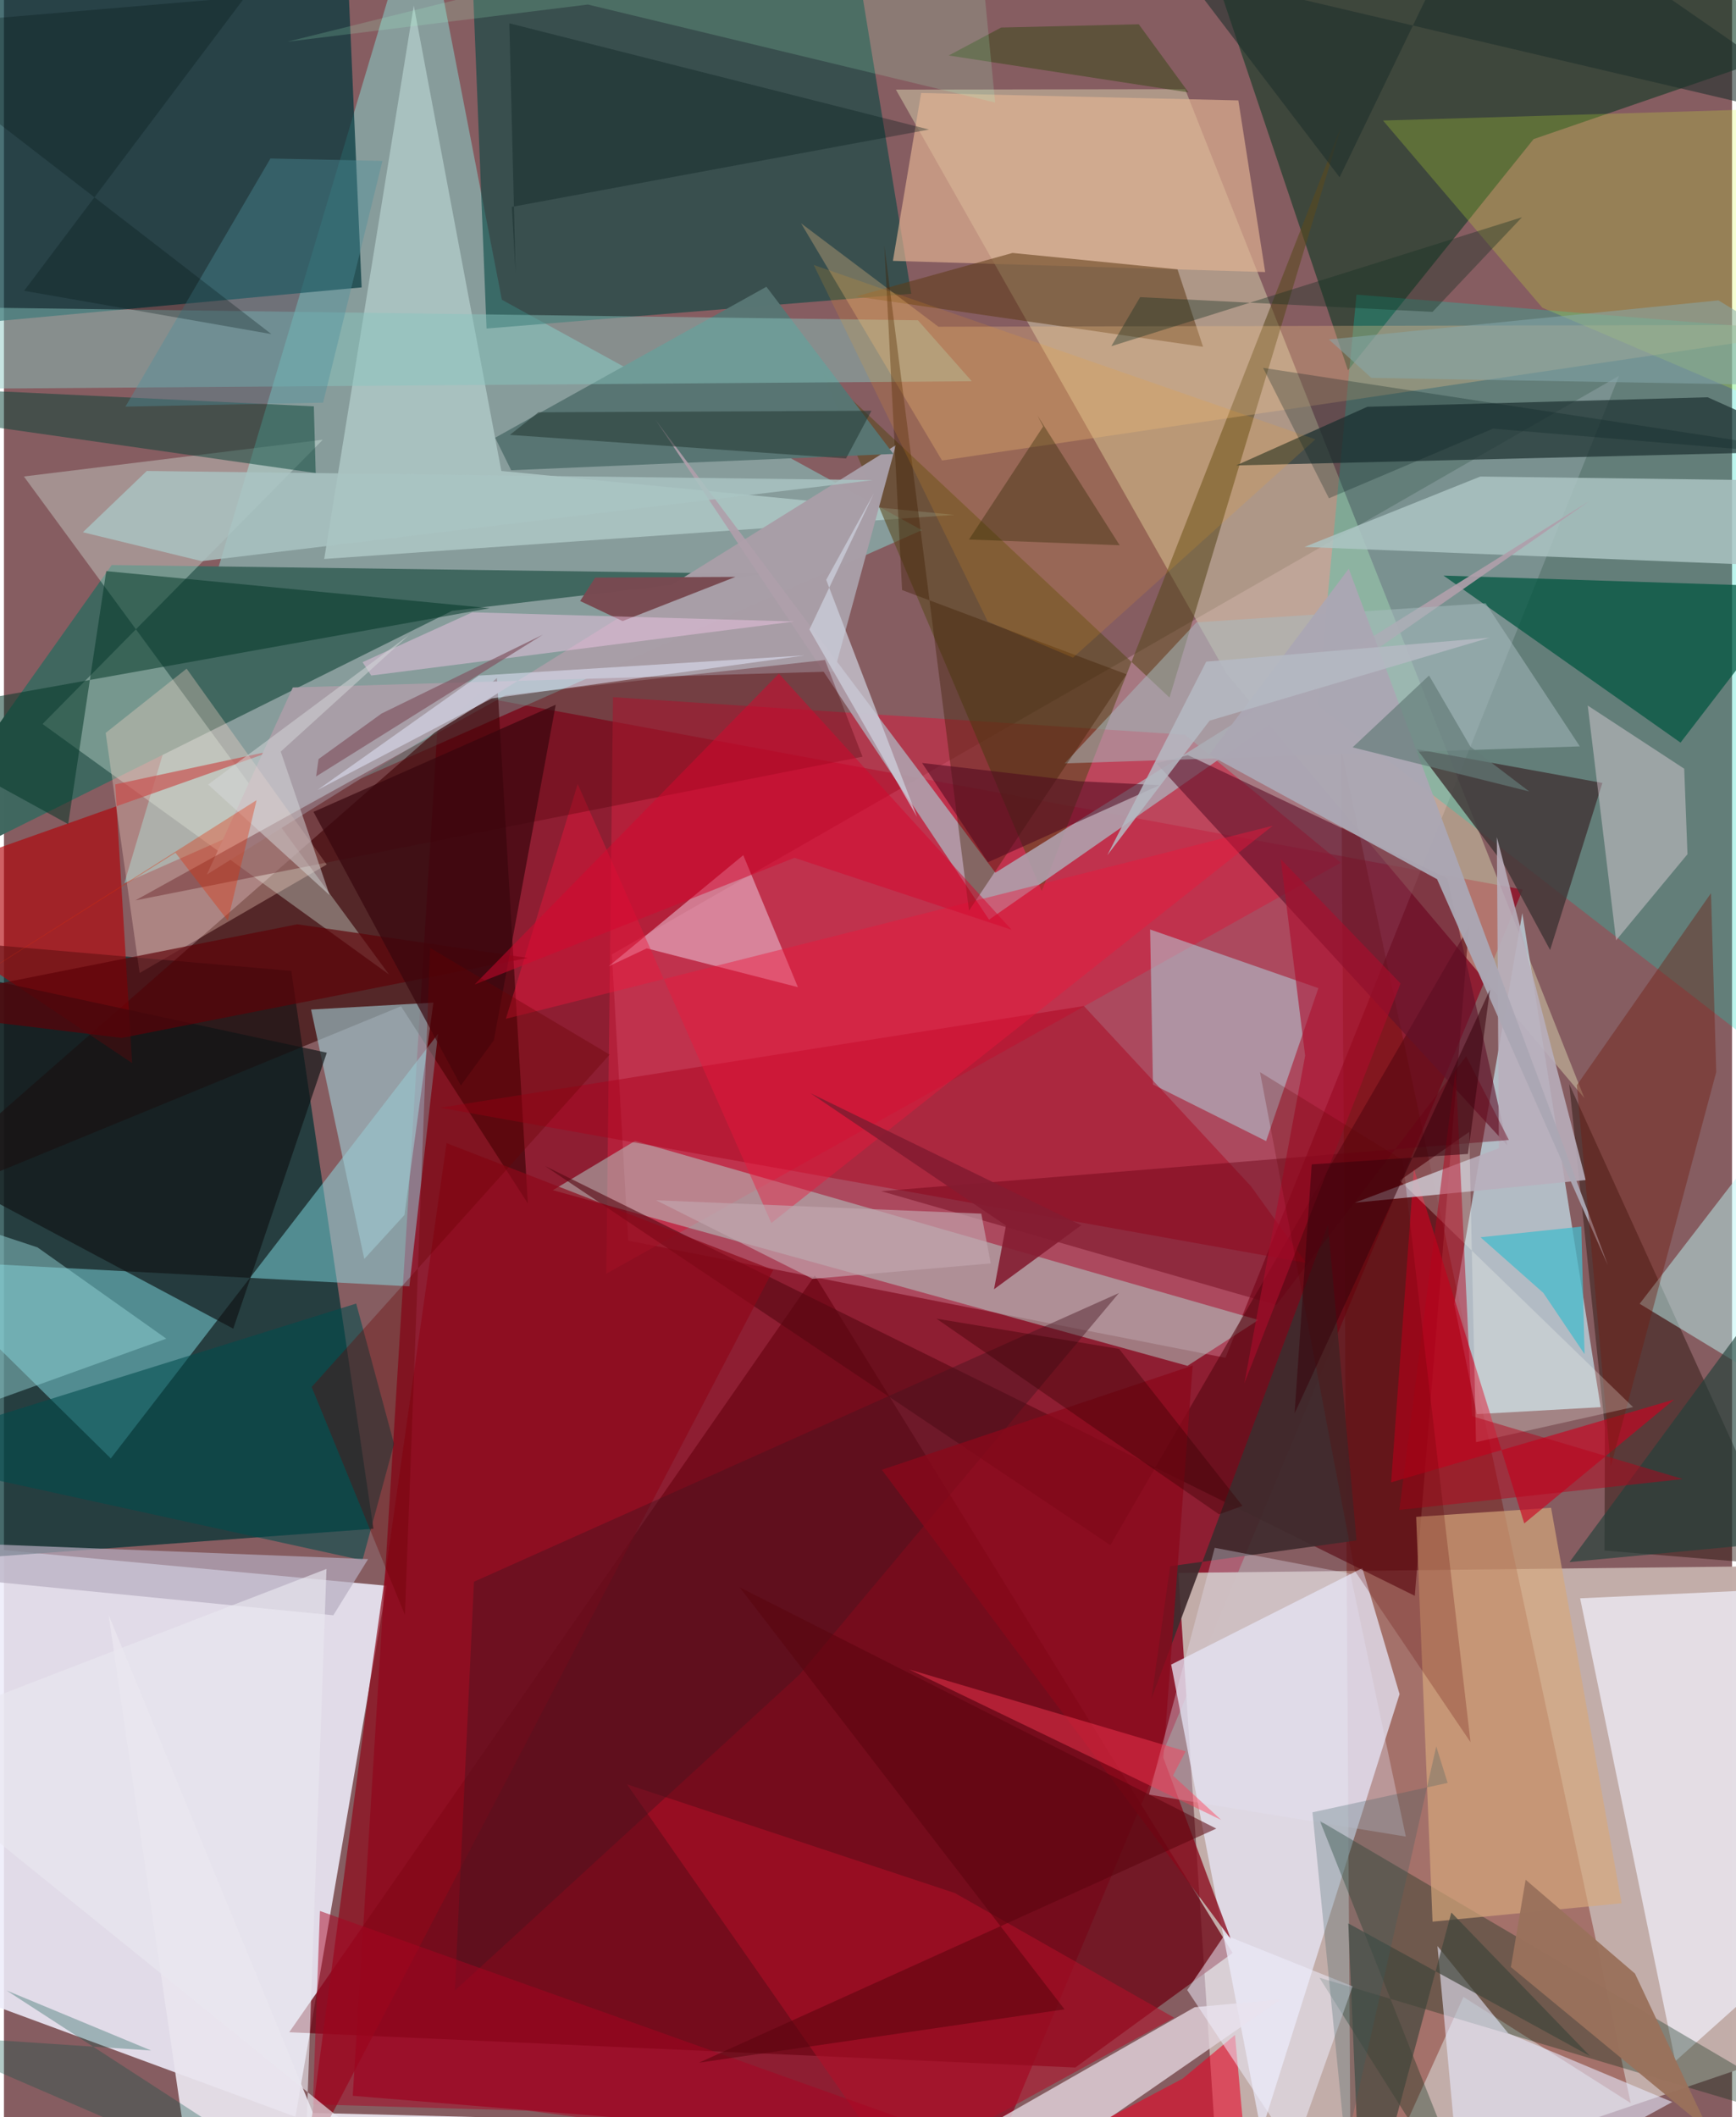 <svg xmlns="http://www.w3.org/2000/svg" width="228" height="278" viewBox="0 0 836 1024"><path fill="#865d61" d="M0 0h836v1024H0z"/><path fill="#eeedfa" fill-opacity=".878" d="M-62 948.928l203.022 74.884L185.16 766.98-3.655 749.42z"/><path fill="#920821" fill-opacity=".729" d="M210.866 333.516l523.896 96.753-254.083 609.087-311.939-25.695z"/><path fill="#c2ada9" fill-opacity=".992" d="M898 757.002V980.84L589.372 1086 568.14 760.752z"/><path fill="#033335" fill-opacity=".729" d="M178.746 739.4L-62 757.12l2.04-304.782 198.938 17.26z"/><path fill="#8bfbf3" fill-opacity=".4" d="M202.079-55.265l38.799 200.253L444.075 256.43 58.236 427.182z"/><path fill="#ffc4da" fill-opacity=".263" d="M781.307 181.794l-487.202 279.81 7.874 138.448 288.949 56.663z"/><path fill="#dcdbb4" fill-opacity=".463" d="M571.416 43.122l-139.923.224 160.12 282.72L764.56 531.107z"/><path fill="#02383d" fill-opacity=".71" d="M-14.21 156.34l187.25-17.347L164.22-62H-21.186z"/><path fill="#710b00" fill-opacity=".373" d="M651.698 1086l54.355-120.159 80.934 51.355L646.932 362.44z"/><path fill="#ccf2fd" fill-opacity=".631" d="M712.525 683.963l59.913-3.379-37.89-238.958-32.961 189.131z"/><path fill="#004541" fill-opacity=".573" d="M405.712-60.566l-179.905 27.68L233.47 158.9l205.464-16.812z"/><path fill="#300000" fill-opacity=".584" d="M238.5 327.914l14.94 254.132-61.354-95.351L-62 591.128z"/><path fill="#0b3822" fill-opacity=".58" d="M898 12.927L570.77-57.058l79.425 236.155 89.799-111.813z"/><path fill="#6f0817" fill-opacity=".796" d="M518.296 999.992L138 982.935l254.278-365.994 202.128 327.633z"/><path fill="#8df6fe" fill-opacity=".424" d="M209.993 500.03L51.68 705.394-45.827 609.3l241.95 12.867z"/><path fill="#40675f" fill-opacity=".992" d="M-62 434.17l278.781-138.725 151.495-17.874-316.141-4.288z"/><path fill="#03d8ba" fill-opacity=".263" d="M635.338 341.249L898 544.455V162.462l-243.673-19.966z"/><path fill="#e7e7f7" fill-opacity=".749" d="M564.676 805.097l43.567 226.178 66.917-211.9-18.007-60.946z"/><path fill="#ce2240" fill-opacity=".576" d="M294.636 337.202l276.798 18.173 75.27 61.885-355.3 198.768z"/><path fill="#def5e9" fill-opacity=".345" d="M18.667 350.178l135.594-137.5L9.638 230.455 186.258 471.3z"/><path fill="#efedf8" fill-opacity=".749" d="M762.504 773.045L898 766.753V916.94l-89.467 80.013z"/><path fill="#b3ddd5" fill-opacity=".475" d="M265.55 575.65l39.75-23.83 301.596 86.605-34.343 22.183z"/><path fill="#560712" fill-opacity=".608" d="M708.713 448.169l-26.194 323.675-420.747-207.872L535.239 747.31z"/><path fill="#dbf8f6" fill-opacity=".404" d="M240.619 227.79L198.259 2.683 154.93 270.35l304.849-21.328z"/><path fill="#e2d3dc" fill-opacity=".808" d="M576.061 970.8l-181.956 103.887 51.79 11.313L617.68 967.044z"/><path fill="#5a491e" fill-opacity=".58" d="M647.132 60.59L502.053 430.963 395.47 179.451l168.396 157.927z"/><path fill="#b4f4fc" fill-opacity=".427" d="M635.882 477.924l-25.29 73.984-54.722-27.374-1.386-74.975z"/><path fill="#adc6c4" fill-opacity=".82" d="M865.98 273.951l-236.789-9.415 85.043-34.048L898 232.896z"/><path fill="#01563f" fill-opacity=".729" d="M811.079 359.18l65.095-84.695L898 284.865l-201.585-6.476z"/><path fill="#1e3231" fill-opacity=".714" d="M882.139 218.081l-286.042 7.03 63.48-28.366 164.62-4.602z"/><path fill="#b10006" fill-opacity=".62" d="M62.002 514.18L-62 431.168l193.255-68.394-77.415 16.6z"/><path fill="#a89ea7" fill-opacity=".996" d="M401.747 324.754l29.706-109.446-333.3 207.672 41.604-90.474z"/><path fill="#072b16" fill-opacity=".337" d="M718.034 1086L636.37 956.533 898 1034.396 636.622 880.717z"/><path fill="#587573" fill-opacity=".992" d="M368.858 138.694L237.64 211.709l7.724 15.728 184.94-7.888z"/><path fill="#251109" fill-opacity=".451" d="M757.226 524.305l105.908 232.946-88.843-7.312.198-59.66z"/><path fill="#89c6c0" fill-opacity=".471" d="M442.162 154.919l26.066 29.476-530.007 3.97 24.428-39.954z"/><path fill="#f8f0ff" fill-opacity=".431" d="M292.502 467.398l65.16-53.785 26.431 63.845-73.129-18.762z"/><path fill="#af9fab" fill-opacity=".914" d="M766.823 242.446L479.628 422.09 315.27 203.105l161.295 241.699z"/><path fill="#60132b" fill-opacity=".616" d="M557.536 369.178l15.227-3.95L698.3 424.77l28.988 129.25z"/><path fill="#d7a87c" fill-opacity=".671" d="M683.179 733.65l7.927 195.785 91.458-8.888-34.109-191.284z"/><path fill="#ab001c" fill-opacity=".459" d="M211.05 535.768l311.396-49.19 80.894 87.246 26.6 36.974z"/><path fill="#e9e5ee" fill-opacity=".925" d="M149.494 1021.951l128.697 3.236-187.274 32.424-40.29-276.54z"/><path fill="#e2b394" fill-opacity=".659" d="M443.696 44.98l-13.643 81.193 180.095 5.409-12.982-83.022z"/><path fill="#9fc8d0" fill-opacity=".624" d="M207.741 484.945l-59.16 3.332 25.736 120.642 19.426-21.27z"/><path fill="#101415" fill-opacity=".671" d="M110.932 642.636l45.258-133.485-212.757-45.942L-62 550.417z"/><path fill="#cb0320" fill-opacity=".635" d="M671.066 716.978l136.956-40.1-72.54 59.957-53.394-171.556z"/><path fill="#603b17" fill-opacity=".549" d="M487.914 122.345l79.816 7.933 12.354 37.465-167.932-24.344z"/><path fill="#e7e9fe" fill-opacity=".592" d="M693.483 941.243l12.077 130.845 101.523-55.416-79.365-33.259z"/><path fill="#413435" fill-opacity=".812" d="M726.015 418.735l-42.48-56.359 89.73 16.314-25.276 80.806z"/><path fill="#f1c186" fill-opacity=".306" d="M385.626 108.02l68.19 114.713 443.742-65.677-445.498.961z"/><path fill="#bcf7f5" fill-opacity=".49" d="M897.91 695.305l-20.907 34.452L898 491.987 791.298 630.588z"/><path fill="#a7bbbf" fill-opacity=".514" d="M716.794 291.772l-139.886 9.252-63.79 68.205 249.241-8.234z"/><path fill="#d1ff31" fill-opacity=".216" d="M851.09 194.521l26.691-142.54-210.627 6.322 77.07 90.525z"/><path fill="#8d081a" fill-opacity=".686" d="M176.425 818.005l37.695-265.133 158.02 61.361-226.236 432.75z"/><path fill="#064235" fill-opacity=".494" d="M-62 198.412l23.488-10.86 188.425 8.978.9 32.266z"/><path fill="#ffdac9" fill-opacity=".318" d="M156.14 418.152l-67.772-94.747-39.155 31.07 16.417 116.13z"/><path fill="#fce4f2" fill-opacity=".369" d="M812.86 371.796l1.583 41.358-34.532 41.643-13.718-113.544z"/><path fill="#004c4d" fill-opacity=".573" d="M-62 703.08l232.397-72.595 18.317 67.88-15.302 56.295z"/><path fill="#3f2c2e" fill-opacity=".918" d="M654.339 745.065L640.51 592.438l-85.391 229.09 9.052-64.005z"/><path fill="#b9afbc" fill-opacity=".882" d="M723.203 555.346l-69.717 26.367 111.729-10.973-42.986-165.844z"/><path fill="#003425" fill-opacity=".518" d="M-62 347.451l93.063 51.142 18.42-122.356 185.529 17.933z"/><path fill="#ed173b" fill-opacity=".427" d="M242.805 492.767l371.014-93.395-242.58 192.167-93.68-212.362z"/><path fill="#510009" fill-opacity=".325" d="M242.562 336.302L63.58 435.48l351.757-69.496-18.162-46.77z"/><path fill="#b21029" fill-opacity=".557" d="M431.619 1049.64L301.413 863.015l158.629 52.594 106.094 60.28z"/><path fill="#46141f" fill-opacity=".435" d="M227.375 765.03l-9.226 197.737 166.482-152.596 154.737-184.758z"/><path fill="#402004" fill-opacity=".396" d="M425.901 118.758l8.585 166.63 108.6 40.753-76.218 114.32z"/><path fill="#690013" fill-opacity=".424" d="M728.03 551.358l-20.652-40.501-91.848 120.3-191.101-55.023z"/><path fill="#aca7b4" fill-opacity=".961" d="M582.988 365.092l110.314 60.143 82.654 186.756-125.38-336.938z"/><path fill="#eb0225" fill-opacity=".565" d="M417.884 1086l184.817-22.799-7.162-78.955-25.302 21.09z"/><path fill="#95d5d6" fill-opacity=".471" d="M78.536 647.463L16.218 603.31-62 577.403v120.72z"/><path fill="#8a081a" fill-opacity=".769" d="M560.883 850.23l14.192-189.763-150.367 50.41L593.56 937.933z"/><path fill="#701c10" fill-opacity=".412" d="M828.35 518.507L777.329 709.29l-16.4-184.42 64.894-92.882z"/><path fill="#aac4c3" fill-opacity=".831" d="M420.355 232.216L95.622 271.408l-57.43-13.976 30.91-29.643z"/><path fill="#4e909d" fill-opacity=".392" d="M183.094 77.835l-54.18-1.186L58.772 196.67l95.629-1.916z"/><path fill="#3f453b" fill-opacity=".682" d="M650.343 930.274l116.99 64.212-67.13-69.464L657.027 1086z"/><path fill="#efefff" fill-opacity=".514" d="M652.447 960.737l-61.941-24.87-18.074 26.662 51.64 78.1z"/><path fill="#b6adc0" fill-opacity=".694" d="M159.343 781.256L-62 759.434v-14.68l238.16 9.335z"/><path fill="#5e0006" fill-opacity=".667" d="M57.003 502.005L-62 487.563l203.913-40.517 111.402 16.26z"/><path fill="#e6e3f5" fill-opacity=".337" d="M585.73 748.614l-31.813 119.372 124.257 20.302-26.851-127.137z"/><path fill="#38070e" fill-opacity=".69" d="M266.935 340.846L236.987 503.14l-15.976 21.881-71.267-132.347z"/><path fill="#d5062f" fill-opacity=".502" d="M374.877 325.8L227.695 476.175l154.7-61.294 105.06 34.816z"/><path fill="#784a51" fill-opacity=".98" d="M286.015 279.354l-7.276 11.338 20.54 9.709 54.58-21.377z"/><path fill="#061919" fill-opacity=".329" d="M247.501 131.735l-3.016-120.463 203.042 51.385-201.81 37.398z"/><path fill="#243732" fill-opacity=".545" d="M258.554 199.412l-13.804 10.925 162.616 11.419 12.319-23.086z"/><path fill="#fd9f1b" fill-opacity=".157" d="M634.408 212.505L517.178 318.08l-41.273-17.514-84.164-172.414z"/><path fill="#f2c6e7" fill-opacity=".463" d="M382.23 300.597l-155.683-4.439-53.054 24.103 4.173 6.472z"/><path fill="#47bacb" fill-opacity=".761" d="M764.653 654.951l-1.567-61.68-48.757 5.153 30.384 26.908z"/><path fill="#21413a" fill-opacity=".639" d="M898 742.225l-140.617 13.298L898 564.62l-34.396-105.265z"/><path fill="#fffffa" fill-opacity=".243" d="M675.216 570.995l112.896 109.566-75.987 16.964-3.261-150.065z"/><path fill="#ab0c2c" fill-opacity=".6" d="M617.668 415.529l57.966 60.129-75.566 193.37 29.412-158.444z"/><path fill="#b7001a" fill-opacity=".471" d="M812.207 715.363l-101.975-30.406-7.945-167.736-27.25 213.093z"/><path fill="#a90422" fill-opacity=".486" d="M253.009 1020.837l267.41 34.464L152.87 924.276l-3.448 93.531z"/><path fill="#d0d4e2" fill-opacity=".682" d="M397.78 280.438l23.077-41.833-31.202 65.855 52.06 90.652z"/><path fill="#374815" fill-opacity=".498" d="M482.416 13.318l66.573-1.585 24.076 32.959-116.018-17.85z"/><path fill="#4e091e" fill-opacity=".549" d="M559.031 379.777l-38.864-1.922-76.014-8.836 31.887 48.021z"/><path fill="#a8ffcd" fill-opacity=".176" d="M137.115 20.18L282.48 2.195l197.03 47.403L468.665-62z"/><path fill="#600000" fill-opacity=".231" d="M709.486 842.637l-55.983-82.874-45.865-241.2 69.07 42.544z"/><path fill="#143021" fill-opacity=".373" d="M734.376 105.074l-198.673 62.372 13.928-23.72 141.47 7.12z"/><path fill="#87a8ad" fill-opacity=".522" d="M661.514 182.758l-20.556-18.573 188.444-18.907L898 186.926z"/><path fill="#302804" fill-opacity=".376" d="M539.75 263.728l-39.753-62.709 2.74 5.253-35.882 54.666z"/><path fill="#d6d8d9" fill-opacity=".506" d="M195.934 307.15l-62.04 56.373 23.65 69.429-58.776-53.497z"/><path fill="#025142" fill-opacity=".302" d="M71.203 991.76l-115.41-7.694L191.298 1086 1.232 962.712z"/><path fill="#e0e4f8" fill-opacity=".549" d="M151.674 382.095l78.015-55.333 157.832-9.772-151.485 20.81z"/><path fill="#5a040d" fill-opacity=".549" d="M355.875 767.704l157.193 204.134-176.845 25.807 250.27-113.224z"/><path fill="#637b78" fill-opacity=".678" d="M652.43 361.468l85.438 21.324-28.4-21.603-20.048-34.467z"/><path fill="#690000" fill-opacity=".337" d="M193.965 781.034l12.19-322.58 86.87 51.625-144.165 160.75z"/><path fill="#9a725c" fill-opacity=".961" d="M736.142 909.163l-7.134 42.237 95.73 79-35.703-75.857z"/><path fill="#395c62" fill-opacity=".271" d="M692.898 844.676l5.522 17.659-65.406 14.218 16.059 162.156z"/><path fill="#b5b9c3" fill-opacity=".851" d="M581.637 320.01l137.018-11.57-135.407 40.12-49.481 65.086z"/><path fill="#001413" fill-opacity=".278" d="M-62 13.677L116.618-1.438 9.76 140.648l119.615 20.948z"/><path fill="#c2a6af" fill-opacity=".659" d="M472.805 586.999l4.566 24.062-86.196 7.47-75.672-38.005z"/><path fill="#df2f06" fill-opacity=".353" d="M82.978 412.455l25.319 32.807 13.918-58.264L-60.13 502.685z"/><path fill="#831b31" fill-opacity=".89" d="M390.154 528.737l94.593 64.008-5.78 30.822 42.19-30.968z"/><path fill="#ff3a56" fill-opacity=".439" d="M588.86 880.236l-23.322-21.45 6.14-11.738-133.718-39.574z"/><path fill="#092223" fill-opacity=".278" d="M720.356 207.326L898 222.112l-288.862-44.187L640.988 241z"/><path fill="#3a0004" fill-opacity=".396" d="M599.146 728.339l-59.656-75.917-88.37-14.63 136.724 94.652z"/><path fill="#815763" fill-opacity=".698" d="M151.008 375.54l1.177-8.388 30.484-22.036 78.006-38.125z"/><path fill="#1e302c" fill-opacity=".58" d="M898 63.127L717.558-62 646.147 85.744 570.349-13.76z"/><path fill="#38030c" fill-opacity=".545" d="M708.255 558.126l-75.592 5.051-8.285 120.41 94.51-204.898z"/><path fill="#e9e7f0" fill-opacity=".647" d="M145.288 1058.713l93.18 27.287L-62 842.917l218.025-84.072z"/></svg>